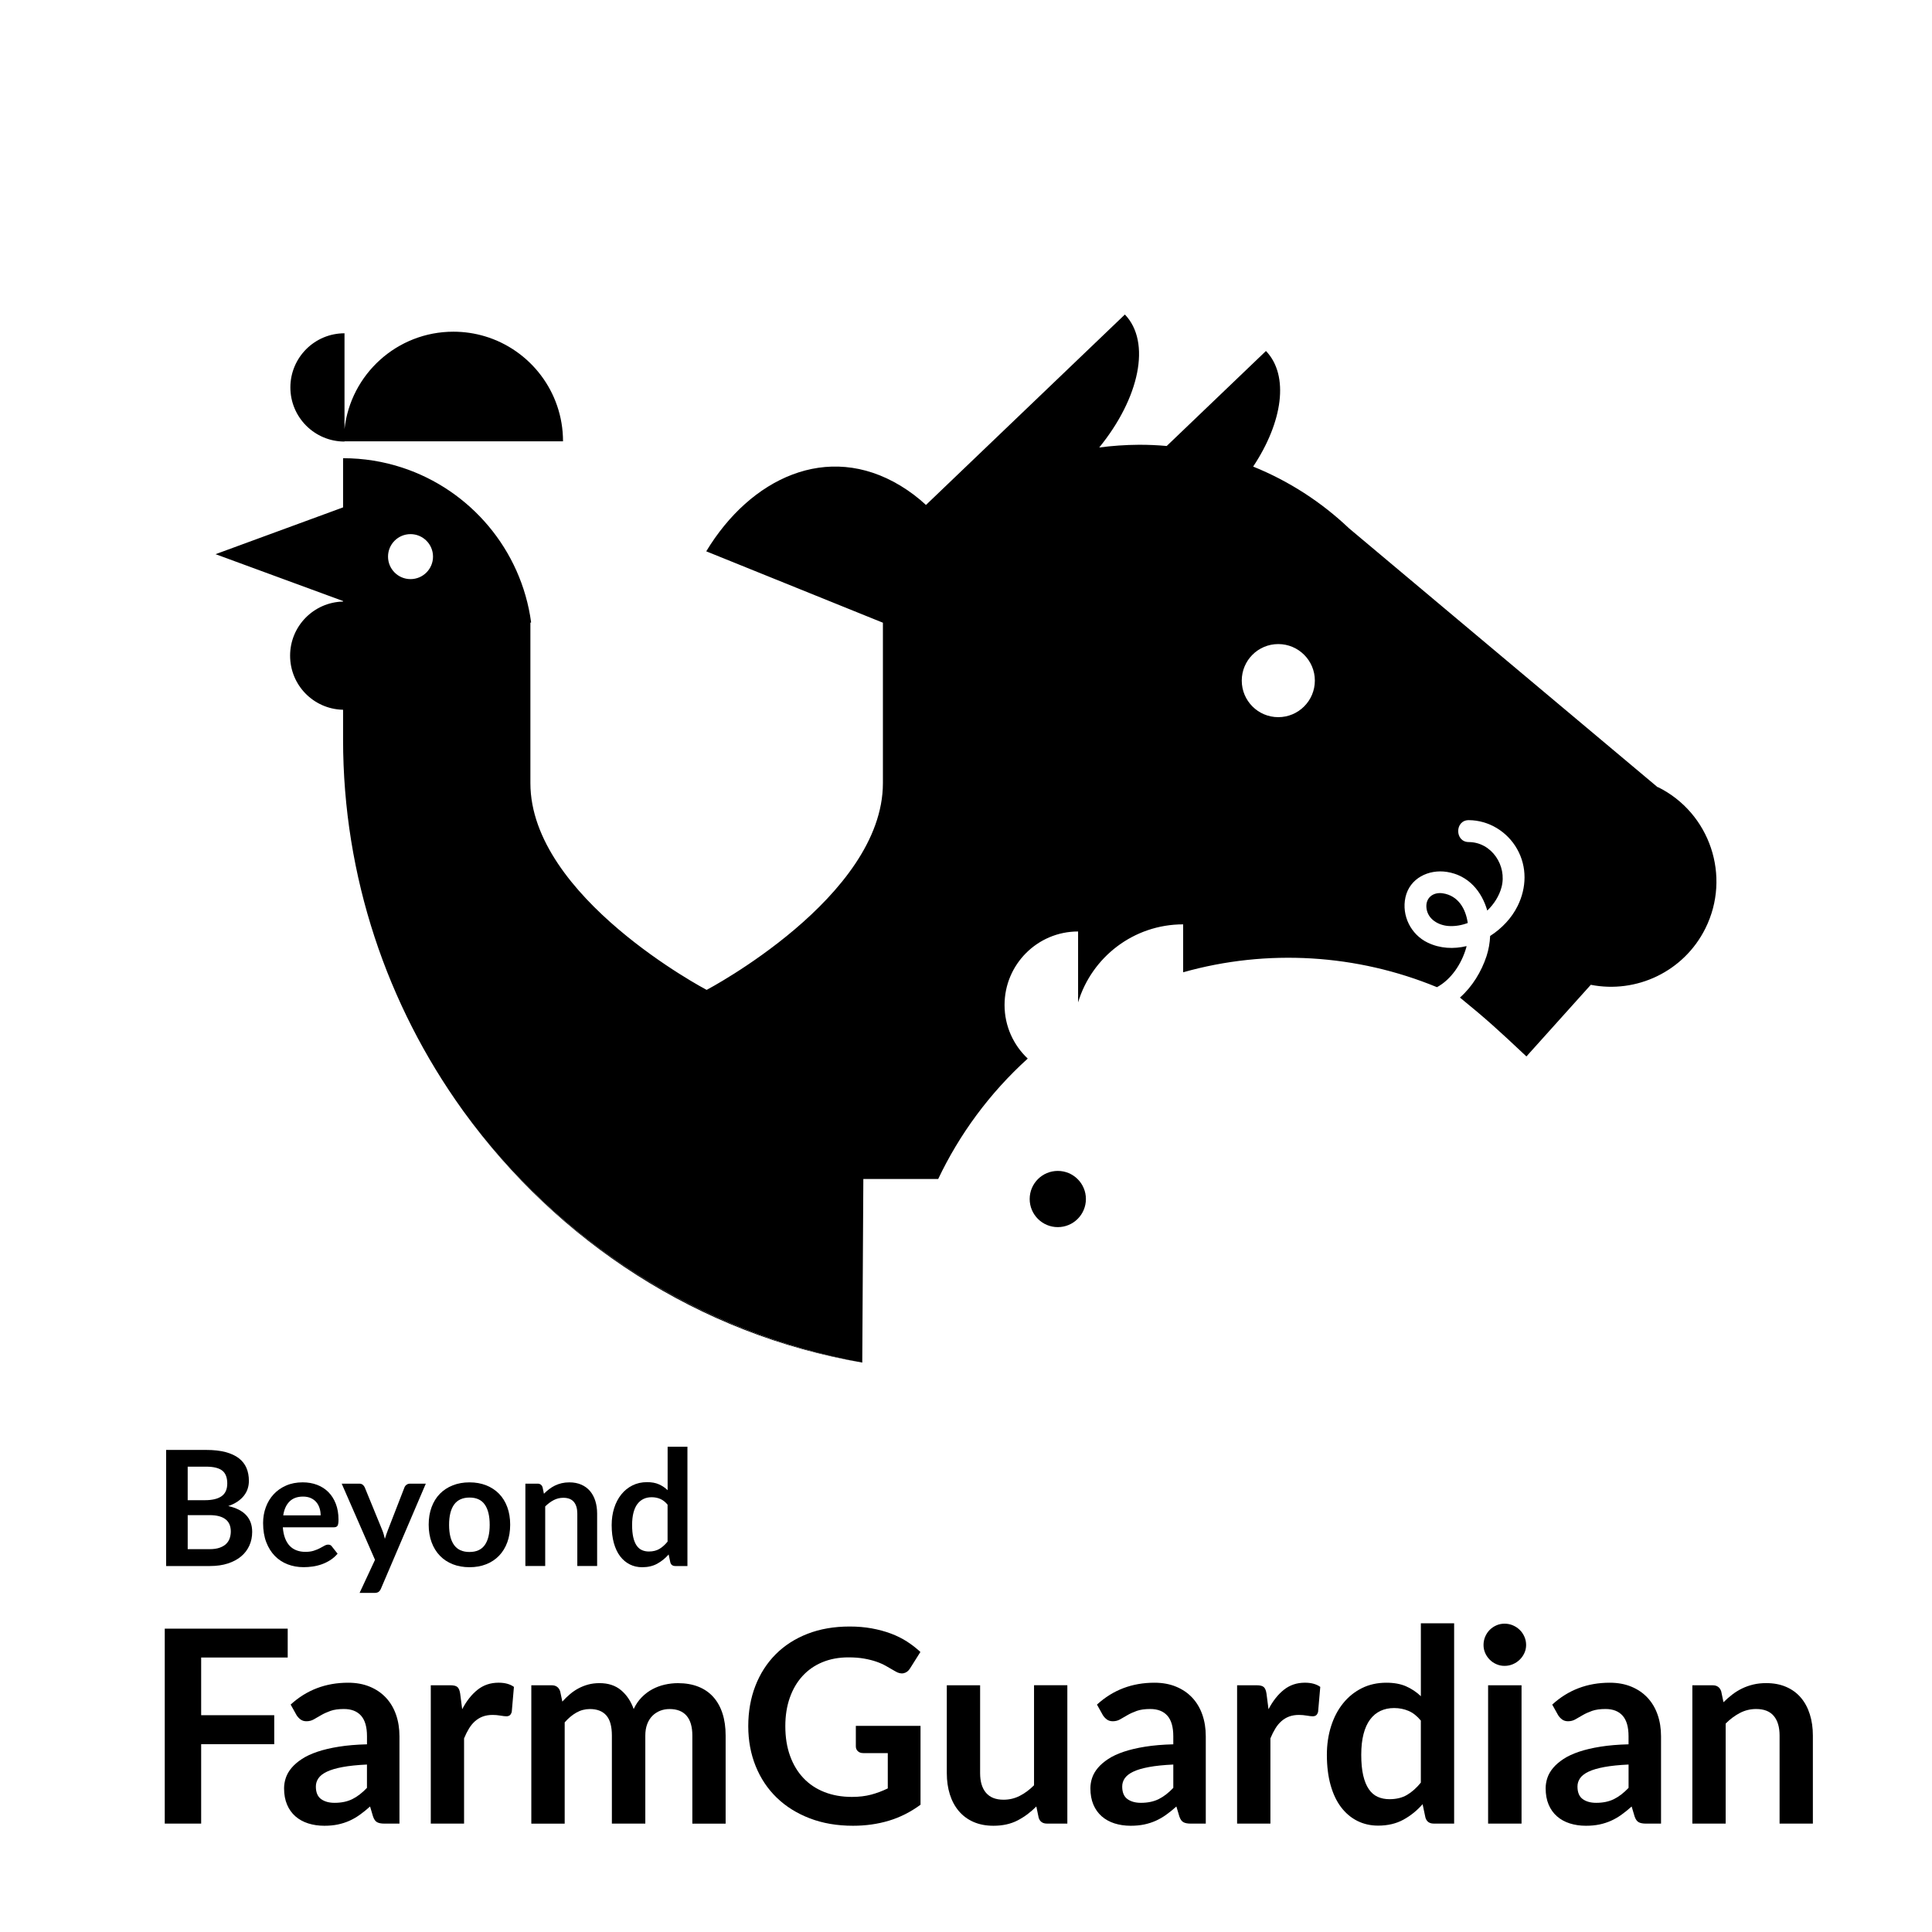 <?xml version="1.0" encoding="UTF-8"?>
<svg id="Capa_1" data-name="Capa 1" xmlns="http://www.w3.org/2000/svg" viewBox="0 0 1080 1080">
  <defs>

  <style>
   path {
            fill: black;
        }
        @media (prefers-color-scheme: dark) {
            path { fill: white; }
        }
  </style>
   
  </defs>
  <g>
    <path class="cls-1" d="M115.2,810.52c4.25,0,7.88.4,10.91,1.21,3.02.81,5.5,1.96,7.43,3.46s3.34,3.3,4.24,5.43c.9,2.12,1.35,4.52,1.35,7.18,0,1.53-.22,2.98-.67,4.38-.45,1.39-1.14,2.69-2.09,3.9-.94,1.21-2.14,2.31-3.59,3.3-1.45.99-3.18,1.83-5.18,2.51,8.92,2,13.37,6.82,13.37,14.45,0,2.75-.52,5.29-1.57,7.63-1.05,2.33-2.57,4.35-4.58,6.04-2,1.69-4.47,3.01-7.4,3.97s-6.28,1.44-10.05,1.44h-24.5v-64.89h22.35ZM104.92,819.86v18.76h9.6c4.13,0,7.25-.75,9.36-2.24s3.16-3.88,3.16-7.14-.96-5.79-2.87-7.22c-1.92-1.44-4.91-2.15-8.98-2.15h-10.28ZM117.13,865.99c2.24,0,4.13-.27,5.65-.81,1.53-.54,2.75-1.26,3.66-2.15.91-.9,1.57-1.95,1.97-3.14.4-1.2.61-2.47.61-3.81s-.22-2.67-.67-3.79c-.45-1.12-1.15-2.08-2.11-2.87-.96-.79-2.19-1.4-3.7-1.82-1.51-.42-3.33-.63-5.45-.63h-12.16v19.03h12.21Z"/>
    <path class="cls-1" d="M158.1,853.78c.18,2.36.6,4.4,1.26,6.12.66,1.72,1.53,3.14,2.6,4.26,1.08,1.12,2.36,1.96,3.84,2.51,1.48.55,3.12.83,4.91.83s3.34-.21,4.65-.63c1.3-.42,2.44-.88,3.41-1.39.97-.51,1.82-.97,2.56-1.39.73-.42,1.44-.63,2.13-.63.93,0,1.62.35,2.06,1.03l3.19,4.04c-1.23,1.44-2.6,2.64-4.13,3.61-1.53.97-3.12,1.75-4.78,2.33-1.66.58-3.35.99-5.07,1.23s-3.39.36-5,.36c-3.2,0-6.18-.53-8.93-1.59-2.75-1.06-5.15-2.63-7.18-4.71s-3.63-4.65-4.8-7.72c-1.17-3.07-1.75-6.62-1.75-10.66,0-3.14.51-6.1,1.53-8.86s2.48-5.18,4.38-7.22c1.9-2.05,4.22-3.67,6.96-4.87,2.74-1.2,5.83-1.79,9.27-1.79,2.9,0,5.58.46,8.03,1.39s4.56,2.28,6.33,4.06c1.76,1.78,3.15,3.96,4.15,6.55s1.5,5.54,1.5,8.86c0,1.68-.18,2.8-.54,3.39-.36.58-1.05.88-2.06.88h-28.5ZM179.24,847.1c0-1.44-.2-2.79-.61-4.06s-1.01-2.39-1.82-3.34-1.83-1.71-3.07-2.27c-1.24-.55-2.69-.83-4.33-.83-3.2,0-5.72.91-7.56,2.74-1.84,1.83-3.02,4.41-3.52,7.76h20.91Z"/>
    <path class="cls-1" d="M238.03,829.37l-25.08,58.7c-.33.78-.76,1.37-1.28,1.77s-1.32.61-2.4.61h-8.26l8.62-18.49-18.62-42.59h9.74c.87,0,1.55.21,2.04.63.49.42.86.9,1.1,1.44l9.78,23.88c.33.81.61,1.62.83,2.42.22.81.44,1.63.65,2.47.27-.84.54-1.67.81-2.49s.57-1.64.9-2.45l9.25-23.83c.24-.6.63-1.09,1.19-1.48.55-.39,1.17-.58,1.86-.58h8.89Z"/>
    <path class="cls-1" d="M262.48,828.65c3.41,0,6.51.55,9.31,1.66,2.8,1.11,5.19,2.68,7.18,4.71,1.99,2.04,3.52,4.52,4.6,7.45,1.08,2.93,1.62,6.21,1.62,9.83s-.54,6.94-1.62,9.87c-1.08,2.93-2.61,5.43-4.6,7.49-1.99,2.06-4.38,3.65-7.18,4.76-2.8,1.11-5.9,1.66-9.31,1.66s-6.57-.55-9.38-1.66c-2.81-1.11-5.21-2.69-7.2-4.76s-3.53-4.56-4.62-7.49c-1.09-2.93-1.64-6.22-1.64-9.87s.54-6.89,1.64-9.83c1.09-2.93,2.63-5.41,4.62-7.45,1.99-2.03,4.39-3.6,7.2-4.71,2.81-1.11,5.94-1.66,9.38-1.66ZM262.48,867.56c3.83,0,6.66-1.29,8.5-3.86,1.84-2.57,2.76-6.34,2.76-11.31s-.92-8.75-2.76-11.35c-1.84-2.6-4.67-3.9-8.5-3.9s-6.77,1.31-8.64,3.93c-1.87,2.62-2.8,6.39-2.8,11.33s.93,8.7,2.8,11.29c1.87,2.59,4.75,3.88,8.64,3.88Z"/>
    <path class="cls-1" d="M304.04,835.02c.93-.93,1.91-1.79,2.94-2.58,1.03-.79,2.12-1.46,3.28-2.02,1.15-.55,2.39-.99,3.7-1.3,1.32-.31,2.75-.47,4.31-.47,2.51,0,4.74.43,6.69,1.28,1.94.85,3.57,2.05,4.87,3.59s2.29,3.38,2.96,5.52,1.01,4.49,1.01,7.07v29.3h-11.08v-29.3c0-2.81-.64-4.99-1.93-6.53-1.29-1.54-3.25-2.31-5.88-2.31-1.91,0-3.71.43-5.38,1.3-1.68.87-3.26,2.05-4.76,3.54v33.3h-11.08v-46.04h6.78c1.44,0,2.38.67,2.83,2.02l.76,3.63Z"/>
    <path class="cls-1" d="M384.28,808.73v66.69h-6.78c-1.47,0-2.39-.67-2.78-2.02l-.94-4.44c-1.86,2.12-3.99,3.84-6.39,5.16s-5.21,1.97-8.41,1.97c-2.51,0-4.82-.52-6.91-1.57-2.09-1.05-3.9-2.57-5.41-4.55-1.51-1.99-2.68-4.45-3.5-7.38-.82-2.93-1.23-6.28-1.23-10.05,0-3.41.46-6.58,1.39-9.51.93-2.93,2.26-5.47,3.99-7.63,1.73-2.15,3.81-3.84,6.24-5.05,2.42-1.21,5.14-1.82,8.17-1.82,2.57,0,4.77.4,6.6,1.21,1.82.81,3.46,1.9,4.89,3.28v-24.28h11.08ZM373.19,841.13c-1.26-1.53-2.62-2.6-4.11-3.23-1.48-.63-3.07-.94-4.78-.94s-3.19.31-4.53.94-2.5,1.58-3.46,2.85c-.96,1.27-1.69,2.89-2.2,4.85-.51,1.96-.76,4.27-.76,6.93s.22,4.97.65,6.84c.43,1.87,1.05,3.4,1.86,4.58s1.8,2.04,2.96,2.56c1.17.53,2.47.79,3.9.79,2.3,0,4.26-.48,5.88-1.44,1.62-.96,3.14-2.32,4.58-4.08v-20.64Z"/>
  </g>
  <g>
    <path class="cls-1" d="M112.45,926.55v32.26h40.85v16.2h-40.85v44.39h-20.35v-108.97h68.73v16.13h-48.38Z"/>
    <path class="cls-1" d="M162.49,952.86c8.89-8.14,19.59-12.21,32.11-12.21,4.52,0,8.57.74,12.13,2.22,3.57,1.48,6.58,3.54,9.04,6.18,2.46,2.64,4.33,5.79,5.61,9.46s1.92,7.69,1.92,12.06v48.84h-8.44c-1.76,0-3.12-.26-4.07-.79-.96-.53-1.71-1.59-2.26-3.2l-1.66-5.58c-1.96,1.76-3.87,3.3-5.73,4.63-1.86,1.33-3.79,2.45-5.8,3.35-2.01.9-4.16,1.59-6.44,2.07-2.29.48-4.81.72-7.57.72-3.27,0-6.28-.44-9.04-1.32-2.76-.88-5.15-2.2-7.16-3.96-2.01-1.76-3.57-3.95-4.67-6.56-1.11-2.61-1.66-5.65-1.66-9.12,0-1.96.33-3.91.98-5.84.65-1.93,1.72-3.78,3.2-5.54,1.48-1.76,3.4-3.42,5.77-4.97,2.36-1.56,5.26-2.91,8.7-4.07,3.44-1.16,7.45-2.1,12.02-2.83,4.57-.73,9.8-1.17,15.68-1.32v-4.52c0-5.17-1.11-9.01-3.32-11.49s-5.4-3.73-9.57-3.73c-3.02,0-5.52.35-7.5,1.05-1.99.71-3.73,1.5-5.24,2.38-1.51.88-2.88,1.67-4.11,2.37-1.23.71-2.6,1.05-4.11,1.05-1.31,0-2.41-.34-3.32-1.02-.9-.68-1.63-1.47-2.19-2.37l-3.32-5.95ZM205.14,986.39c-5.38.25-9.9.71-13.57,1.39-3.67.68-6.61,1.54-8.82,2.6-2.21,1.05-3.79,2.29-4.75,3.69-.96,1.41-1.43,2.94-1.43,4.6,0,3.27.97,5.6,2.9,7.01,1.93,1.41,4.46,2.11,7.57,2.11,3.82,0,7.12-.69,9.91-2.07,2.79-1.38,5.51-3.48,8.18-6.29v-13.04Z"/>
    <path class="cls-1" d="M258.35,955.49c2.41-4.62,5.28-8.25,8.59-10.89,3.32-2.64,7.23-3.96,11.76-3.96,3.57,0,6.43.78,8.59,2.34l-1.21,13.94c-.25.9-.62,1.54-1.09,1.92s-1.12.57-1.92.57c-.75,0-1.87-.12-3.35-.38s-2.93-.38-4.33-.38c-2.06,0-3.89.3-5.5.9-1.61.6-3.05,1.47-4.33,2.6s-2.41,2.5-3.39,4.11c-.98,1.61-1.9,3.44-2.75,5.5v47.63h-18.61v-77.32h10.93c1.91,0,3.24.34,3.99,1.02.75.68,1.25,1.9,1.51,3.65l1.13,8.74Z"/>
    <path class="cls-1" d="M297.01,1019.4v-77.32h11.38c2.41,0,3.99,1.13,4.75,3.39l1.21,5.73c1.36-1.51,2.78-2.89,4.26-4.14,1.48-1.26,3.06-2.34,4.75-3.24,1.68-.9,3.49-1.62,5.43-2.15,1.93-.53,4.06-.79,6.37-.79,4.87,0,8.88,1.32,12.02,3.96,3.14,2.64,5.49,6.14,7.05,10.51,1.21-2.56,2.71-4.76,4.52-6.59s3.79-3.33,5.95-4.48,4.46-2.01,6.9-2.56c2.44-.55,4.88-.83,7.35-.83,4.27,0,8.06.65,11.38,1.96s6.1,3.21,8.37,5.73c2.26,2.51,3.98,5.58,5.16,9.2,1.18,3.62,1.77,7.76,1.77,12.43v49.21h-18.61v-49.21c0-4.92-1.08-8.63-3.24-11.12-2.16-2.49-5.33-3.73-9.5-3.73-1.91,0-3.68.33-5.31.98s-3.06,1.6-4.29,2.83c-1.23,1.23-2.2,2.78-2.9,4.63s-1.05,3.99-1.05,6.4v49.21h-18.69v-49.21c0-5.17-1.04-8.94-3.13-11.3-2.08-2.36-5.14-3.54-9.16-3.54-2.71,0-5.24.67-7.57,2-2.34,1.33-4.51,3.15-6.52,5.46v56.6h-18.61Z"/>
    <path class="cls-1" d="M514.58,964.76v44.09c-5.53,4.07-11.42,7.05-17.67,8.93-6.26,1.88-12.95,2.83-20.08,2.83-8.89,0-16.95-1.38-24.15-4.15-7.21-2.76-13.37-6.61-18.46-11.53s-9.03-10.8-11.79-17.63c-2.76-6.83-4.15-14.29-4.15-22.38s1.33-15.7,3.99-22.53c2.66-6.83,6.44-12.71,11.34-17.63s10.84-8.74,17.82-11.46c6.98-2.71,14.82-4.07,23.51-4.07,4.42,0,8.55.35,12.4,1.05,3.84.71,7.41,1.67,10.7,2.9,3.29,1.23,6.29,2.73,9.01,4.48,2.71,1.76,5.2,3.69,7.46,5.8l-5.8,9.2c-.9,1.46-2.08,2.35-3.54,2.67-1.46.33-3.04-.04-4.75-1.09-1.66-.95-3.32-1.91-4.97-2.86-1.66-.96-3.5-1.78-5.54-2.49-2.03-.7-4.32-1.28-6.86-1.73-2.54-.45-5.46-.68-8.78-.68-5.38,0-10.24.91-14.58,2.71s-8.05,4.4-11.12,7.76c-3.07,3.37-5.43,7.41-7.08,12.13-1.66,4.72-2.49,10-2.49,15.83,0,6.23.89,11.79,2.67,16.69s4.3,9.04,7.54,12.44,7.15,5.98,11.72,7.76c4.57,1.79,9.67,2.68,15.3,2.68,4.02,0,7.61-.43,10.78-1.28,3.17-.85,6.25-2.01,9.27-3.47v-19.74h-13.72c-1.31,0-2.32-.37-3.05-1.09-.73-.73-1.09-1.62-1.09-2.68v-11.46h36.17Z"/>
    <path class="cls-1" d="M596.65,942.08v77.32h-11.38c-2.46,0-4.02-1.13-4.67-3.39l-1.28-6.18c-3.17,3.21-6.66,5.82-10.48,7.8-3.82,1.98-8.32,2.98-13.49,2.98-4.22,0-7.95-.72-11.19-2.15-3.24-1.43-5.97-3.45-8.18-6.07s-3.88-5.71-5.01-9.31c-1.13-3.59-1.7-7.55-1.7-11.87v-49.14h18.62v49.14c0,4.72,1.09,8.38,3.28,10.96,2.19,2.59,5.46,3.88,9.83,3.88,3.21,0,6.23-.71,9.04-2.15,2.81-1.43,5.47-3.4,7.99-5.92v-55.92h18.61Z"/>
    <path class="cls-1" d="M613.24,952.86c8.89-8.14,19.59-12.21,32.1-12.21,4.52,0,8.57.74,12.13,2.22,3.57,1.48,6.58,3.54,9.04,6.18,2.46,2.64,4.33,5.79,5.61,9.46s1.92,7.69,1.92,12.06v48.84h-8.44c-1.76,0-3.12-.26-4.07-.79-.96-.53-1.71-1.59-2.26-3.2l-1.66-5.58c-1.96,1.76-3.87,3.3-5.73,4.63-1.86,1.33-3.79,2.45-5.8,3.35-2.01.9-4.16,1.59-6.44,2.07-2.29.48-4.81.72-7.57.72-3.27,0-6.28-.44-9.04-1.32-2.76-.88-5.15-2.2-7.16-3.96-2.01-1.76-3.57-3.95-4.67-6.56-1.11-2.61-1.66-5.65-1.66-9.12,0-1.96.33-3.91.98-5.84.65-1.93,1.72-3.78,3.2-5.54,1.48-1.76,3.4-3.42,5.76-4.97,2.36-1.56,5.26-2.91,8.71-4.07,3.44-1.16,7.45-2.1,12.02-2.83,4.57-.73,9.8-1.17,15.67-1.32v-4.52c0-5.17-1.11-9.01-3.32-11.49-2.21-2.49-5.4-3.73-9.57-3.73-3.01,0-5.51.35-7.5,1.05-1.99.71-3.73,1.5-5.24,2.38-1.51.88-2.88,1.67-4.11,2.37-1.23.71-2.6,1.05-4.11,1.05-1.31,0-2.41-.34-3.32-1.02-.9-.68-1.63-1.47-2.19-2.37l-3.32-5.95ZM655.89,986.39c-5.38.25-9.9.71-13.57,1.39-3.67.68-6.61,1.54-8.82,2.6-2.21,1.05-3.79,2.29-4.75,3.69-.96,1.41-1.43,2.94-1.43,4.6,0,3.27.97,5.6,2.9,7.01,1.93,1.41,4.46,2.11,7.57,2.11,3.82,0,7.12-.69,9.91-2.07,2.79-1.38,5.51-3.48,8.18-6.29v-13.04Z"/>
    <path class="cls-1" d="M709.1,955.49c2.41-4.62,5.28-8.25,8.59-10.89,3.32-2.64,7.23-3.96,11.76-3.96,3.57,0,6.43.78,8.59,2.34l-1.21,13.94c-.25.9-.62,1.54-1.09,1.92-.48.38-1.12.57-1.92.57-.75,0-1.87-.12-3.35-.38-1.48-.25-2.93-.38-4.33-.38-2.06,0-3.89.3-5.5.9-1.61.6-3.05,1.47-4.33,2.6s-2.41,2.5-3.39,4.11c-.98,1.61-1.9,3.44-2.75,5.5v47.63h-18.62v-77.32h10.93c1.91,0,3.24.34,3.99,1.02.75.68,1.26,1.9,1.51,3.65l1.13,8.74Z"/>
    <path class="cls-1" d="M812.87,907.41v111.99h-11.38c-2.46,0-4.02-1.13-4.67-3.39l-1.58-7.46c-3.12,3.57-6.7,6.46-10.74,8.67-4.04,2.21-8.75,3.32-14.13,3.32-4.22,0-8.09-.88-11.61-2.64-3.52-1.76-6.54-4.31-9.08-7.65-2.54-3.34-4.5-7.47-5.88-12.4s-2.07-10.55-2.07-16.88c0-5.73.78-11.05,2.34-15.98,1.56-4.92,3.79-9.19,6.71-12.81,2.91-3.62,6.41-6.44,10.48-8.48,4.07-2.03,8.64-3.05,13.72-3.05,4.32,0,8.01.68,11.08,2.04,3.06,1.36,5.8,3.19,8.21,5.5v-40.77h18.62ZM794.26,961.82c-2.11-2.56-4.41-4.37-6.9-5.43-2.49-1.05-5.16-1.58-8.03-1.58s-5.35.53-7.61,1.58c-2.26,1.05-4.2,2.65-5.8,4.79-1.61,2.14-2.84,4.85-3.69,8.14-.86,3.29-1.28,7.17-1.28,11.64s.36,8.35,1.09,11.49c.73,3.14,1.77,5.7,3.13,7.69,1.36,1.99,3.01,3.42,4.97,4.3,1.96.88,4.14,1.32,6.56,1.32,3.87,0,7.16-.8,9.87-2.41,2.71-1.61,5.28-3.89,7.69-6.86v-34.67Z"/>
    <path class="cls-1" d="M853.11,919.55c0,1.61-.33,3.12-.98,4.52-.65,1.41-1.52,2.64-2.6,3.69-1.08,1.06-2.35,1.9-3.81,2.53-1.46.63-3.01.94-4.67.94s-3.13-.31-4.56-.94c-1.43-.63-2.68-1.47-3.73-2.53-1.05-1.05-1.9-2.29-2.52-3.69-.63-1.41-.94-2.91-.94-4.52s.31-3.21.94-4.67c.63-1.46,1.47-2.71,2.52-3.77,1.06-1.05,2.3-1.9,3.73-2.53,1.43-.63,2.95-.94,4.56-.94s3.21.31,4.67.94c1.46.63,2.72,1.47,3.81,2.53,1.08,1.05,1.95,2.31,2.6,3.77.65,1.46.98,3.02.98,4.67ZM850.55,942.08v77.32h-18.69v-77.32h18.69Z"/>
    <path class="cls-1" d="M867.73,952.86c8.89-8.14,19.59-12.21,32.1-12.21,4.52,0,8.57.74,12.13,2.22,3.57,1.48,6.58,3.54,9.04,6.18,2.46,2.64,4.33,5.79,5.61,9.46s1.92,7.69,1.92,12.06v48.84h-8.44c-1.76,0-3.12-.26-4.07-.79-.96-.53-1.71-1.59-2.26-3.2l-1.66-5.58c-1.96,1.76-3.87,3.3-5.73,4.63-1.86,1.33-3.79,2.45-5.8,3.35-2.01.9-4.16,1.59-6.44,2.07-2.29.48-4.81.72-7.57.72-3.27,0-6.28-.44-9.04-1.32-2.76-.88-5.15-2.2-7.16-3.96-2.01-1.76-3.57-3.95-4.67-6.56-1.11-2.61-1.66-5.65-1.66-9.12,0-1.96.33-3.91.98-5.84.65-1.93,1.72-3.78,3.2-5.54,1.48-1.76,3.4-3.42,5.76-4.97,2.36-1.56,5.26-2.91,8.71-4.07,3.44-1.16,7.45-2.1,12.02-2.83,4.57-.73,9.8-1.17,15.67-1.32v-4.52c0-5.17-1.11-9.01-3.32-11.49-2.21-2.49-5.4-3.73-9.57-3.73-3.01,0-5.51.35-7.5,1.05-1.99.71-3.73,1.5-5.24,2.38-1.51.88-2.88,1.67-4.11,2.37-1.23.71-2.6,1.05-4.11,1.05-1.31,0-2.41-.34-3.32-1.02-.9-.68-1.63-1.47-2.19-2.37l-3.32-5.95ZM910.39,986.39c-5.38.25-9.9.71-13.57,1.39-3.67.68-6.61,1.54-8.82,2.6-2.21,1.05-3.79,2.29-4.75,3.69-.96,1.41-1.43,2.94-1.43,4.6,0,3.27.97,5.6,2.9,7.01,1.93,1.41,4.46,2.11,7.57,2.11,3.82,0,7.12-.69,9.91-2.07,2.79-1.38,5.51-3.48,8.18-6.29v-13.04Z"/>
    <path class="cls-1" d="M963.44,951.57c1.56-1.56,3.2-3,4.94-4.33,1.73-1.33,3.57-2.46,5.5-3.39,1.93-.93,4.01-1.66,6.22-2.19,2.21-.53,4.62-.79,7.23-.79,4.22,0,7.96.72,11.23,2.15,3.27,1.43,5.99,3.44,8.18,6.03s3.84,5.68,4.97,9.27c1.13,3.59,1.7,7.55,1.7,11.87v49.21h-18.61v-49.21c0-4.72-1.08-8.38-3.24-10.96-2.16-2.59-5.45-3.88-9.87-3.88-3.22,0-6.23.73-9.04,2.19-2.81,1.46-5.48,3.44-7.99,5.95v55.92h-18.62v-77.32h11.38c2.41,0,3.99,1.13,4.75,3.39l1.28,6.11Z"/>
  </g>
  <g>
    <g>
      <path class="cls-1" d="M259.22,621.42c52.48,72.57,131.6,124.52,222.79,140.29h0c-91.2-16.7-170.23-68.23-222.79-140.29ZM806.52,499.36c-5.5-.82-9.83,2.67-9.1,8.38.77,6.18,6.7,9.56,12.47,9.91,3.57.22,7.16-.41,10.59-1.69-1.12-7.97-5.33-15.29-13.96-16.6Z"/>
      <path class="cls-1" d="M926.81,439.99l-.09.14-25.21-21.15-147.42-123.67c-15.41-14.64-33.54-26.4-53.57-34.49,16.55-24.91,20.28-50.9,7.16-64.62l-55.48,53.11c-5.17-.47-10.4-.71-15.71-.68-7.46.05-14.8.57-22.02,1.52,22.49-27.6,29.18-58.85,14.35-74.34l-111.2,106.46c-4.3-4-9.07-7.62-14.29-10.78-40.86-24.69-83.85-4.16-108.54,36.7l98.76,39.91v89.66c0,63.84-98.53,115.59-98.53,115.59,0,0-98.53-51.75-98.53-115.59v-89.66l.41-.17c-5.48-40.71-34.06-74.1-72.12-86.55-10.38-3.4-21.48-5.24-33-5.24v27.49l-71.29,26.16,71.29,26.19v.3c-16.41.35-29.61,13.75-29.61,30.24s13.07,29.78,29.36,30.23c.08.01.17.01.25.01v16.69c0,76.8,24.72,148.44,66.63,206.84.26.38.53.75.81,1.13,52.56,72.06,131.59,123.59,222.79,140.28l.6-102.63h41.84c11.84-24.91,28.61-47.89,50.06-67.32-7.97-7.49-12.96-18.13-12.96-29.95,0-22.7,18.41-41.1,41.11-41.1v39.64c7.59-25.24,31.01-43.62,58.73-43.62v26.79c47.07-13.28,97.19-10.11,141.89,8.33,8-4.35,13.72-13.01,16.33-22.02.08-.3.16-.63.22-.95-7.24,1.74-14.81,1.39-21.7-1.91-9.44-4.52-14.72-15.11-12.47-25.37,2.37-10.7,13.04-15.79,23.2-14.18,12.08,1.91,19.46,10.92,22.54,21.61,3.81-3.67,6.69-8.22,7.97-13.09,3.16-11.98-5.5-25.15-18.32-25.21-7.89-.02-7.86-12.27,0-12.25,11.22.06,21.53,6.4,27.03,16.15,5.64,9.96,5.31,21.66.3,31.79-3.29,6.7-8.79,12.58-15.38,16.8-.16,3.89-.87,7.73-2.01,11.26-2.89,8.74-8.01,17.13-14.87,23.17,14.79,12.07,21.27,17.95,37.16,32.92l1.17-1.31,34.82-38.74c25.4,5.01,51.99-7.27,64.08-31.58,14.45-29.12,2.58-64.46-26.54-78.94ZM229.48,323.73c-6.94,0-12.57-5.63-12.57-12.58s5.63-12.57,12.57-12.57,12.58,5.63,12.58,12.57-5.63,12.58-12.58,12.58ZM714.56,400.9c-11.27,0-20.41-9.14-20.41-20.44s9.14-20.42,20.41-20.42,20.45,9.15,20.45,20.42-9.15,20.44-20.45,20.44Z"/>
      <path class="cls-1" d="M314.73,246.69h-122.15v.14c-16.71,0-30.26-13.55-30.26-30.26s13.55-30.26,30.26-30.26v53.49c3.42-30.59,29.37-54.38,60.87-54.38,6.11,0,12.01.9,17.58,2.56,25.28,7.56,43.7,30.98,43.7,58.71Z"/>
    </g>
    <path class="cls-1" d="M607.03,670.26c0,8.69-7.04,15.71-15.71,15.71s-15.72-7.02-15.72-15.71,7.03-15.71,15.72-15.71,15.71,7.04,15.71,15.71Z"/>
  </g>
</svg>